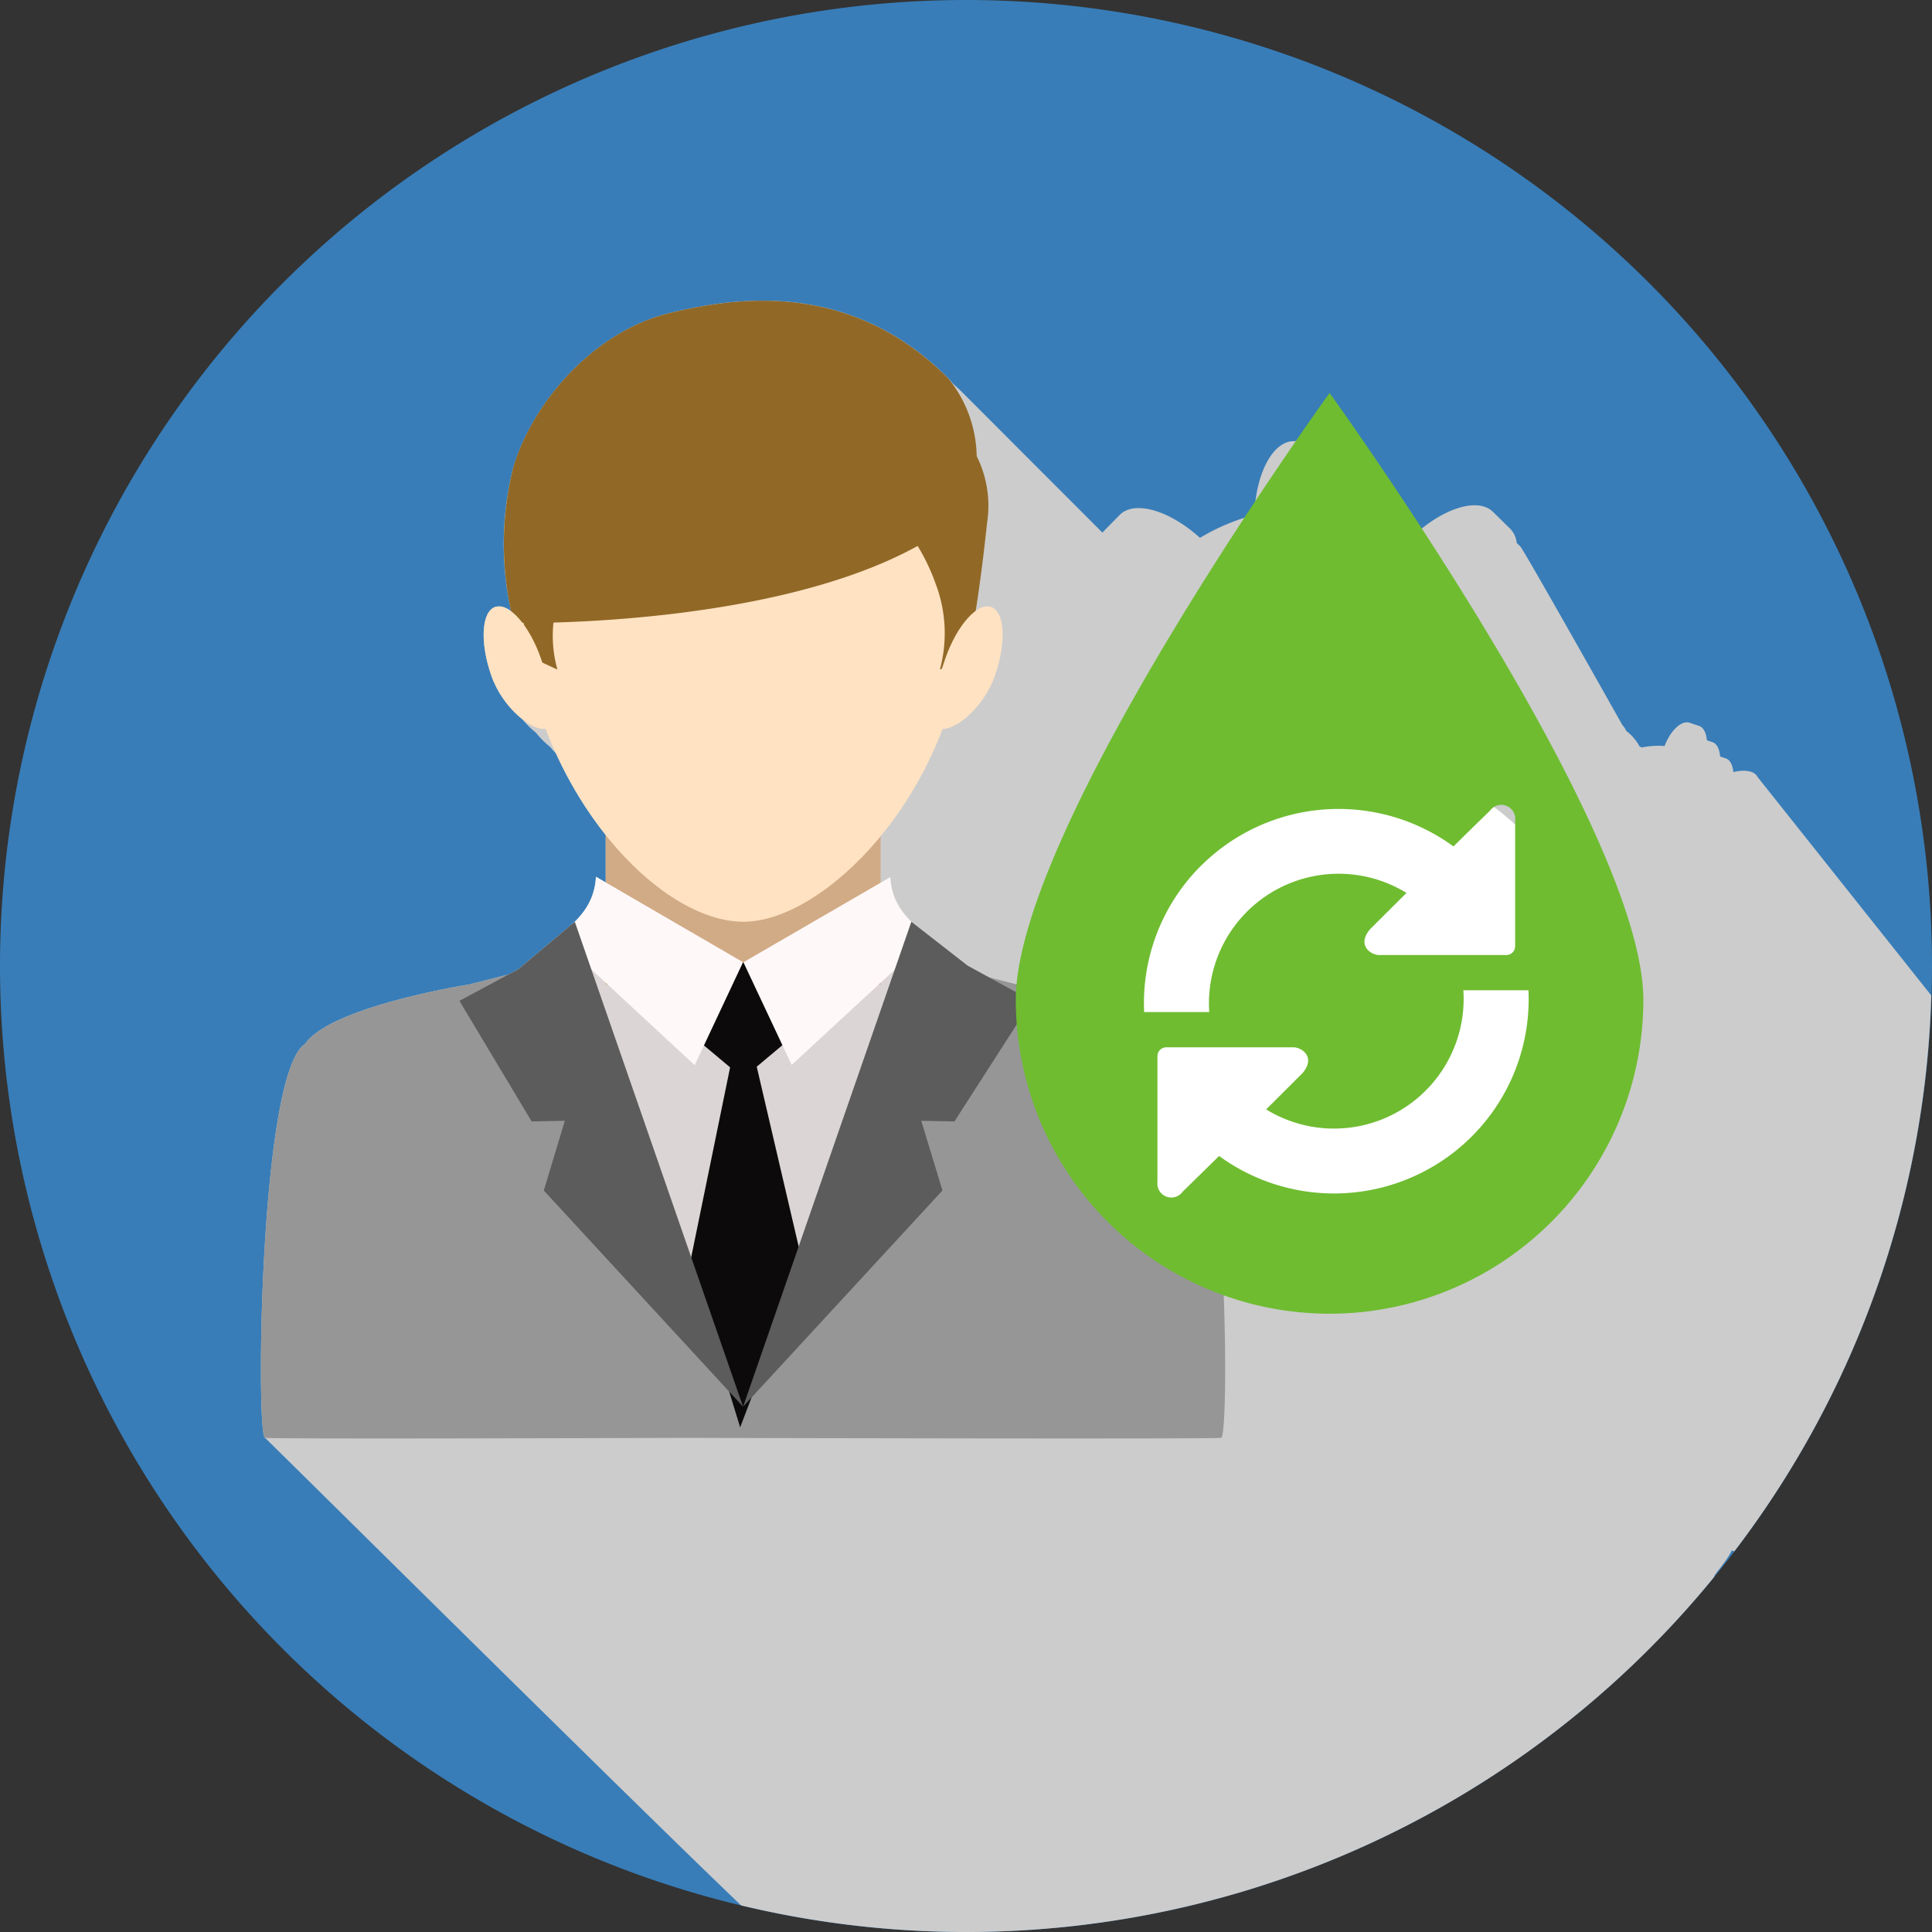 <svg xmlns="http://www.w3.org/2000/svg" xmlns:xlink="http://www.w3.org/1999/xlink" width="147" height="147.001" viewBox="0 0 147 147.001"><rect x="0" y="0" width="147" height="147.001" fill="#333333" stroke="none"/><defs><clipPath id="a"><rect width="147" height="147.001" fill="none"/></clipPath><clipPath id="b"><rect width="147.001" height="147.001" fill="none"/></clipPath><clipPath id="c"><rect width="127.09" height="124.121" fill="none"/></clipPath></defs><g transform="translate(-285 -2785.838)"><g transform="translate(285 2785.838)"><g clip-path="url(#a)"><g transform="translate(0 0)"><g clip-path="url(#b)"><path d="M147,73.5A73.5,73.5,0,1,1,73.5,0,73.5,73.5,0,0,1,147,73.5" transform="translate(0 0)" fill="#387db8"/><g transform="translate(19.854 22.88)" style="mix-blend-mode:multiply;isolation:isolate"><g clip-path="url(#c)"><path d="M122.859,48.346c-.053-.528-.24-.933-.574-1.043l-.431-.145c-.051-.554-.24-.977-.587-1.093l-.42-.141c-.055-.554-.248-.979-.6-1.095l-.712-.24c-.622-.207-1.451.576-1.911,1.77a6.478,6.478,0,0,0-1.749.112,1.4,1.4,0,0,0-.158-.092A3.739,3.739,0,0,0,114.7,45.2a1.238,1.238,0,0,0-.275-.418s-7.491-13.323-7.772-13.6l-.279-.275a1.791,1.791,0,0,0-.5-1.086l-1.306-1.28c-1.141-1.122-3.794-.288-6.081,1.847a15.563,15.563,0,0,0-1.958-.955A39.423,39.423,0,0,0,93.5,25.143c-.568-1.221-1.37-2-2.263-2l-1.834.02c-1.6.011-2.883,2.479-2.989,5.61a15.759,15.759,0,0,0-4.137,1.748c-2.322-2.1-4.99-2.879-6.11-1.744l-1.284,1.307c-.011.013-.017.029-.028.04-.2-.2-10.53-10.541-10.634-10.645-.253-.257-.51-.475-.765-.712a4.39,4.39,0,0,0-.314-.367c-7.495-7.579-16.334-6.178-21.267-4.975C35.994,14.876,31.377,20.425,30,25.271a23.613,23.613,0,0,0-.141,10.841,1.35,1.35,0,0,0-1.21-.334c-1.042.363-1.174,2.7-.29,5.23a7.361,7.361,0,0,0,2.316,3.26,6.8,6.8,0,0,0,1.076,1.078,6.929,6.929,0,0,0,1.082,1.082c.158.194.319.372.484.543a29.92,29.92,0,0,0,3.741,6.154v3.611l-.743-.431a4.962,4.962,0,0,1-1.625,3.437l-4.278,3.594-.763.409-3.017.765s-10.519,1.656-12.459,4.531C10.7,71.259,10.442,98.891,11.137,99c.051.007,27.793,27.522,36.225,35.574a73.449,73.449,0,0,0,74.049-25.007c-.092-.084.814-1,1.335-2l.191.064a73.147,73.147,0,0,0,14.98-42.293L124.688,48.7c-.226-.453-.963-.567-1.828-.356" transform="translate(-10.827 -12.477)" fill="#ccc"/></g></g><path d="M43.016,73.831,60.989,45.1l-9.4-7.016L28.231,39.741l-8.865,8.344L39.382,75.912c1.2-.743,2.41-1.43,3.635-2.081" transform="translate(16.147 31.753)" fill="#dbd5d5"/><path d="M80.842,46.162c-1.936-2.875-12.455-4.531-12.455-4.531L61.62,39.918,47.509,73.742,33.4,39.918l-6.767,1.713s-10.519,1.656-12.459,4.531c-3.477,2.217-3.732,29.849-3.037,29.957.622.1,26.7.018,31.835,0,6.633.017,40.29.1,40.912,0,.693-.108.438-27.74-3.042-29.957" transform="translate(9.027 33.283)" fill="#969696"/><rect width="20.914" height="16.343" transform="translate(46.087 58.571)" fill="#d1ab86"/><path d="M55.5,34.515c-1.289,12.64-10.832,22.024-16.893,22.024-6.488,0-15.378-9.644-16.895-22.024C20.231,22.444,29.273,16.3,38.605,16.3S56.733,22.412,55.5,34.515" transform="translate(17.969 13.594)" fill="#ffe2c2"/><path d="M21.6,25.271c1.377-4.847,6-10.4,11.877-11.841,4.931-1.2,13.77-2.6,21.265,4.975a9.627,9.627,0,0,1,2.149,5.9,8.434,8.434,0,0,1,.792,5.059C56.832,37.351,56.1,39.612,56.1,39.612l-2.008.932a10.6,10.6,0,0,0-.326-6.536A15.493,15.493,0,0,0,52.4,31.136C43.82,35.88,30.587,36.8,24.691,36.966a9.449,9.449,0,0,0,.3,3.578l-2.008-.932A23.822,23.822,0,0,1,22.425,37c-.477,0-.75-.006-.75-.006a24.075,24.075,0,0,1-.07-11.723" transform="translate(17.422 10.403)" fill="#916826"/><path d="M24.424,29.119c.878,2.527,1.557,4.96.513,5.325s-3.4-1.484-4.284-4.009-.752-4.869.29-5.23,2.6,1.386,3.481,3.913" transform="translate(16.732 20.976)" fill="#ffe2c2"/><path d="M39.7,29.119c-.88,2.527-1.557,4.96-.51,5.325s3.405-1.484,4.284-4.009.752-4.869-.29-5.23-2.6,1.386-3.484,3.913" transform="translate(32.23 20.976)" fill="#ffe2c2"/><path d="M38.494,44.336l-5.27,4.416-5.267-4.416,5.267-4.418Z" transform="translate(23.31 33.283)" fill="#0c0a0a"/><path d="M31.723,44.179l-3.1,15.132,3.825,12.453,4.755-12.453L33.674,44.179Z" transform="translate(23.869 36.836)" fill="#0c0a0a"/><path d="M26.054,36.378l11.192,6.5-3.68,7.836-8.738-8.1s-2.3-.592-1.535-1.625,2.62-1.958,2.762-4.616" transform="translate(19.29 30.332)" fill="#fff8f8"/><path d="M42.023,36.392,30.846,42.874l3.673,7.808,8.736-8.069s2.292-.6,1.529-1.623-2.615-1.953-2.762-4.6" transform="translate(25.719 30.343)" fill="#fff8f8"/><path d="M40.641,75.138l-12.8-36.892-4.295,3.607-4.484,2.41,5.494,9.173,2.525-.048-1.6,5.305Z" transform="translate(15.895 31.889)" fill="#5c5c5c"/><path d="M30.833,75.138l12.8-36.892,4.289,3.341,4.885,2.676-5.894,9.173-2.525-.048L46,58.692Z" transform="translate(25.708 31.889)" fill="#5c5c5c"/><path d="M85.5,52.06a20.849,20.849,0,1,1-20.85-20.85A20.85,20.85,0,0,1,85.5,52.06" transform="translate(36.519 26.023)" fill="#fff"/><path d="M66.021,16.306S42.147,49.3,42.147,62.486a23.874,23.874,0,0,0,47.748,0c0-13.189-23.874-46.18-23.874-46.18M56.227,52.291a14.827,14.827,0,0,1,19.222-1.484c1.135-1.124,2.78-2.725,2.78-2.725a1.06,1.06,0,0,1,1.911.748V58.4a.669.669,0,0,1-.668.669H69.817c-.6.02-1.766-.7-.724-1.953,0,0,1.489-1.493,2.782-2.771a9.866,9.866,0,0,0-15.01,9.064H51.912a14.761,14.761,0,0,1,4.315-11.124M76.841,72.875a14.83,14.83,0,0,1-19.226,1.482c-1.135,1.122-2.776,2.725-2.776,2.725a1.062,1.062,0,0,1-1.914-.748V66.759a.672.672,0,0,1,.669-.669h2.025s.3,0,.669,0l6.963,0c.594-.018,1.764.7.723,1.953,0,0-1.491,1.493-2.78,2.771A9.864,9.864,0,0,0,76.2,61.751v0h4.955a14.781,14.781,0,0,1-4.315,11.124" transform="translate(35.142 13.596)" fill="#6fbc31"/></g></g></g></g></g></svg>